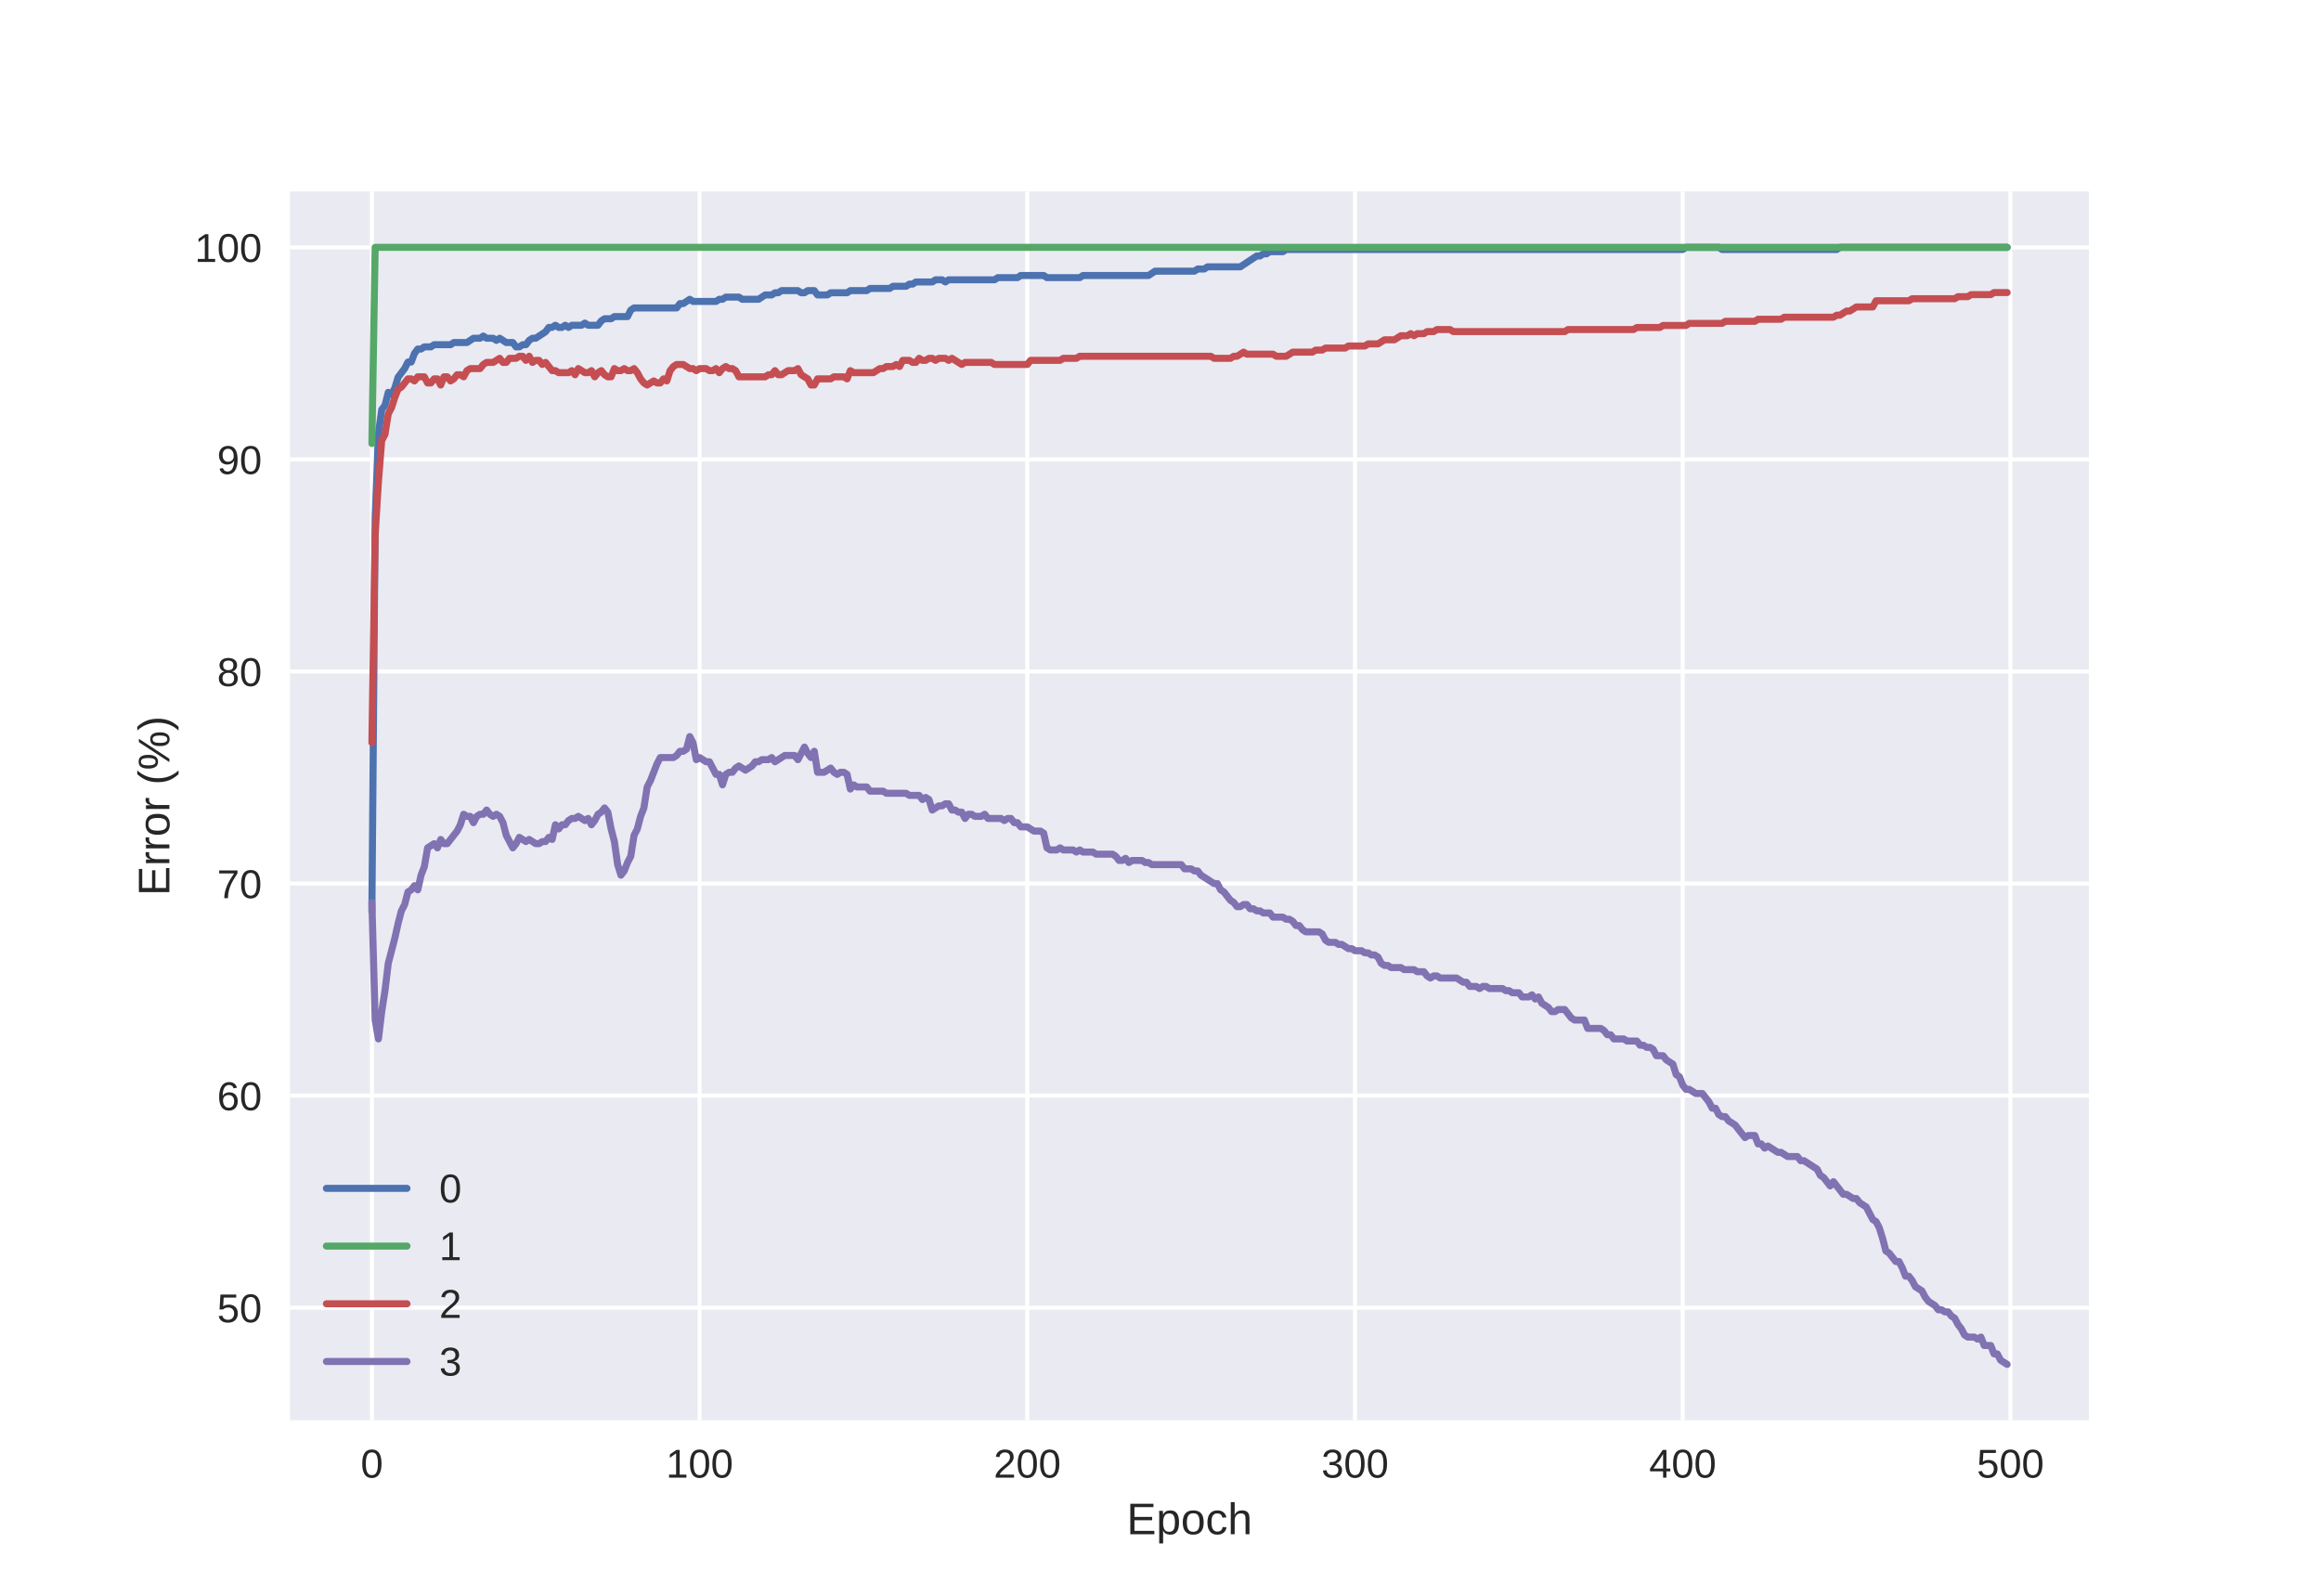 <?xml version="1.0" encoding="utf-8" standalone="no"?>
<!DOCTYPE svg PUBLIC "-//W3C//DTD SVG 1.1//EN"
  "http://www.w3.org/Graphics/SVG/1.1/DTD/svg11.dtd">
<!-- Created with matplotlib (http://matplotlib.org/) -->
<svg height="396pt" version="1.1" viewBox="0 0 576 396" width="576pt" xmlns="http://www.w3.org/2000/svg" xmlns:xlink="http://www.w3.org/1999/xlink">
 <defs>
  <style type="text/css">
*{stroke-linecap:butt;stroke-linejoin:round;}
  </style>
 </defs>
 <g id="figure_1">
  <g id="patch_1">
   <path d="M 0 396 
L 576 396 
L 576 0 
L 0 0 
z
" style="fill:#ffffff;"/>
  </g>
  <g id="axes_1">
   <g id="patch_2">
    <path d="M 72 352.44 
L 518.4 352.44 
L 518.4 47.52 
L 72 47.52 
z
" style="fill:#eaeaf2;"/>
   </g>
   <g id="matplotlib.axis_1">
    <g id="xtick_1">
     <g id="line2d_1">
      <path clip-path="url(#p43cc4bfbde)" d="M 92.291 352.44 
L 92.291 47.52 
" style="fill:none;stroke:#ffffff;stroke-linecap:round;"/>
     </g>
     <g id="line2d_2"/>
     <g id="text_1">
      <!-- 0 -->
      <defs>
       <path d="M 51.703 34.422 
Q 51.703 24.516 49.828 17.75 
Q 47.953 10.984 44.703 6.812 
Q 41.453 2.641 37.062 0.828 
Q 32.672 -0.984 27.688 -0.984 
Q 22.656 -0.984 18.312 0.828 
Q 13.969 2.641 10.766 6.781 
Q 7.562 10.938 5.734 17.703 
Q 3.906 24.469 3.906 34.422 
Q 3.906 44.828 5.734 51.641 
Q 7.562 58.453 10.781 62.5 
Q 14.016 66.547 18.406 68.188 
Q 22.797 69.828 27.984 69.828 
Q 32.906 69.828 37.219 68.188 
Q 41.547 66.547 44.766 62.5 
Q 48 58.453 49.844 51.641 
Q 51.703 44.828 51.703 34.422 
z
M 42.781 34.422 
Q 42.781 42.625 41.797 48.062 
Q 40.828 53.516 38.922 56.766 
Q 37.016 60.016 34.25 61.359 
Q 31.5 62.703 27.984 62.703 
Q 24.266 62.703 21.438 61.328 
Q 18.609 59.969 16.672 56.719 
Q 14.75 53.469 13.766 48.016 
Q 12.797 42.578 12.797 34.422 
Q 12.797 26.516 13.797 21.094 
Q 14.797 15.672 16.719 12.375 
Q 18.656 9.078 21.438 7.641 
Q 24.219 6.203 27.781 6.203 
Q 31.25 6.203 34.031 7.641 
Q 36.812 9.078 38.734 12.375 
Q 40.672 15.672 41.719 21.094 
Q 42.781 26.516 42.781 34.422 
z
" id="LiberationSans-30"/>
      </defs>
      <g style="fill:#262626;" transform="translate(89.51 366.687)scale(0.1 -0.1)">
       <use xlink:href="#LiberationSans-30"/>
      </g>
     </g>
    </g>
    <g id="xtick_2">
     <g id="line2d_3">
      <path clip-path="url(#p43cc4bfbde)" d="M 173.617 352.44 
L 173.617 47.52 
" style="fill:none;stroke:#ffffff;stroke-linecap:round;"/>
     </g>
     <g id="line2d_4"/>
     <g id="text_2">
      <!-- 100 -->
      <defs>
       <path d="M 7.625 0 
L 7.625 7.469 
L 25.141 7.469 
L 25.141 60.406 
L 9.625 49.312 
L 9.625 57.625 
L 25.875 68.797 
L 33.984 68.797 
L 33.984 7.469 
L 50.734 7.469 
L 50.734 0 
z
" id="LiberationSans-31"/>
      </defs>
      <g style="fill:#262626;" transform="translate(165.276 366.687)scale(0.1 -0.1)">
       <use xlink:href="#LiberationSans-31"/>
       <use x="55.615" xlink:href="#LiberationSans-30"/>
       <use x="111.23" xlink:href="#LiberationSans-30"/>
      </g>
     </g>
    </g>
    <g id="xtick_3">
     <g id="line2d_5">
      <path clip-path="url(#p43cc4bfbde)" d="M 254.943 352.44 
L 254.943 47.52 
" style="fill:none;stroke:#ffffff;stroke-linecap:round;"/>
     </g>
     <g id="line2d_6"/>
     <g id="text_3">
      <!-- 200 -->
      <defs>
       <path d="M 5.031 0 
L 5.031 6.203 
Q 7.516 11.922 11.109 16.281 
Q 14.703 20.656 18.656 24.188 
Q 22.609 27.734 26.484 30.766 
Q 30.375 33.797 33.5 36.812 
Q 36.625 39.844 38.547 43.156 
Q 40.484 46.484 40.484 50.688 
Q 40.484 53.609 39.594 55.828 
Q 38.719 58.062 37.062 59.562 
Q 35.406 61.078 33.078 61.828 
Q 30.766 62.594 27.938 62.594 
Q 25.297 62.594 22.969 61.859 
Q 20.656 61.141 18.844 59.672 
Q 17.047 58.203 15.891 56.031 
Q 14.75 53.859 14.406 50.984 
L 5.422 51.812 
Q 5.859 55.516 7.469 58.781 
Q 9.078 62.062 11.906 64.531 
Q 14.75 67 18.719 68.406 
Q 22.703 69.828 27.938 69.828 
Q 33.062 69.828 37.062 68.609 
Q 41.062 67.391 43.812 64.984 
Q 46.578 62.594 48.047 59.078 
Q 49.516 55.562 49.516 50.984 
Q 49.516 47.516 48.266 44.391 
Q 47.016 41.266 44.938 38.422 
Q 42.875 35.594 40.141 32.953 
Q 37.406 30.328 34.422 27.812 
Q 31.453 25.297 28.422 22.828 
Q 25.391 20.359 22.719 17.859 
Q 20.062 15.375 17.969 12.812 
Q 15.875 10.25 14.703 7.469 
L 50.594 7.469 
L 50.594 0 
z
" id="LiberationSans-32"/>
      </defs>
      <g style="fill:#262626;" transform="translate(246.602 366.687)scale(0.1 -0.1)">
       <use xlink:href="#LiberationSans-32"/>
       <use x="55.615" xlink:href="#LiberationSans-30"/>
       <use x="111.23" xlink:href="#LiberationSans-30"/>
      </g>
     </g>
    </g>
    <g id="xtick_4">
     <g id="line2d_7">
      <path clip-path="url(#p43cc4bfbde)" d="M 336.27 352.44 
L 336.27 47.52 
" style="fill:none;stroke:#ffffff;stroke-linecap:round;"/>
     </g>
     <g id="line2d_8"/>
     <g id="text_4">
      <!-- 300 -->
      <defs>
       <path d="M 51.219 19 
Q 51.219 14.266 49.672 10.547 
Q 48.141 6.844 45.188 4.266 
Q 42.234 1.703 37.859 0.359 
Q 33.5 -0.984 27.875 -0.984 
Q 21.484 -0.984 17.109 0.609 
Q 12.75 2.203 9.906 4.812 
Q 7.078 7.422 5.656 10.766 
Q 4.25 14.109 3.812 17.672 
L 12.891 18.5 
Q 13.281 15.766 14.328 13.516 
Q 15.375 11.281 17.188 9.672 
Q 19 8.062 21.625 7.172 
Q 24.266 6.297 27.875 6.297 
Q 34.516 6.297 38.297 9.562 
Q 42.094 12.844 42.094 19.281 
Q 42.094 23.094 40.406 25.406 
Q 38.719 27.734 36.203 29.031 
Q 33.688 30.328 30.734 30.766 
Q 27.781 31.203 25.297 31.203 
L 20.312 31.203 
L 20.312 38.812 
L 25.094 38.812 
Q 27.594 38.812 30.266 39.328 
Q 32.953 39.844 35.172 41.188 
Q 37.406 42.531 38.844 44.828 
Q 40.281 47.125 40.281 50.688 
Q 40.281 56.203 37.031 59.391 
Q 33.797 62.594 27.391 62.594 
Q 21.578 62.594 17.984 59.609 
Q 14.406 56.641 13.812 51.219 
L 4.984 51.906 
Q 5.516 56.453 7.469 59.812 
Q 9.422 63.188 12.422 65.406 
Q 15.438 67.625 19.281 68.719 
Q 23.141 69.828 27.484 69.828 
Q 33.25 69.828 37.391 68.375 
Q 41.547 66.938 44.188 64.469 
Q 46.828 62.016 48.062 58.688 
Q 49.312 55.375 49.312 51.609 
Q 49.312 48.578 48.484 45.938 
Q 47.656 43.312 45.891 41.203 
Q 44.141 39.109 41.422 37.594 
Q 38.719 36.078 34.906 35.297 
L 34.906 35.109 
Q 39.062 34.672 42.141 33.219 
Q 45.219 31.781 47.219 29.625 
Q 49.219 27.484 50.219 24.75 
Q 51.219 22.016 51.219 19 
z
" id="LiberationSans-33"/>
      </defs>
      <g style="fill:#262626;" transform="translate(327.928 366.687)scale(0.1 -0.1)">
       <use xlink:href="#LiberationSans-33"/>
       <use x="55.615" xlink:href="#LiberationSans-30"/>
       <use x="111.23" xlink:href="#LiberationSans-30"/>
      </g>
     </g>
    </g>
    <g id="xtick_5">
     <g id="line2d_9">
      <path clip-path="url(#p43cc4bfbde)" d="M 417.596 352.44 
L 417.596 47.52 
" style="fill:none;stroke:#ffffff;stroke-linecap:round;"/>
     </g>
     <g id="line2d_10"/>
     <g id="text_5">
      <!-- 400 -->
      <defs>
       <path d="M 43.016 15.578 
L 43.016 0 
L 34.719 0 
L 34.719 15.578 
L 2.297 15.578 
L 2.297 22.406 
L 33.797 68.797 
L 43.016 68.797 
L 43.016 22.516 
L 52.688 22.516 
L 52.688 15.578 
z
M 34.719 58.891 
Q 34.625 58.641 34.234 57.938 
Q 33.844 57.234 33.344 56.344 
Q 32.859 55.469 32.344 54.562 
Q 31.844 53.656 31.453 53.078 
L 13.812 27.094 
Q 13.578 26.703 13.109 26.062 
Q 12.641 25.438 12.156 24.781 
Q 11.672 24.125 11.172 23.484 
Q 10.688 22.859 10.406 22.516 
L 34.719 22.516 
z
" id="LiberationSans-34"/>
      </defs>
      <g style="fill:#262626;" transform="translate(409.255 366.687)scale(0.1 -0.1)">
       <use xlink:href="#LiberationSans-34"/>
       <use x="55.615" xlink:href="#LiberationSans-30"/>
       <use x="111.23" xlink:href="#LiberationSans-30"/>
      </g>
     </g>
    </g>
    <g id="xtick_6">
     <g id="line2d_11">
      <path clip-path="url(#p43cc4bfbde)" d="M 498.922 352.44 
L 498.922 47.52 
" style="fill:none;stroke:#ffffff;stroke-linecap:round;"/>
     </g>
     <g id="line2d_12"/>
     <g id="text_6">
      <!-- 500 -->
      <defs>
       <path d="M 51.422 22.406 
Q 51.422 17.234 49.859 12.938 
Q 48.297 8.641 45.219 5.531 
Q 42.141 2.438 37.578 0.719 
Q 33.016 -0.984 27 -0.984 
Q 21.578 -0.984 17.547 0.281 
Q 13.531 1.562 10.734 3.781 
Q 7.953 6 6.312 8.984 
Q 4.688 11.969 4 15.375 
L 12.891 16.406 
Q 13.422 14.453 14.391 12.625 
Q 15.375 10.797 17.062 9.344 
Q 18.75 7.906 21.219 7.047 
Q 23.688 6.203 27.203 6.203 
Q 30.609 6.203 33.391 7.25 
Q 36.188 8.297 38.156 10.344 
Q 40.141 12.406 41.203 15.375 
Q 42.281 18.359 42.281 22.219 
Q 42.281 25.391 41.25 28.047 
Q 40.234 30.719 38.328 32.641 
Q 36.422 34.578 33.656 35.641 
Q 30.906 36.719 27.391 36.719 
Q 25.203 36.719 23.344 36.328 
Q 21.484 35.938 19.891 35.25 
Q 18.312 34.578 17.016 33.672 
Q 15.719 32.766 14.594 31.781 
L 6 31.781 
L 8.297 68.797 
L 47.406 68.797 
L 47.406 61.328 
L 16.312 61.328 
L 14.984 39.5 
Q 17.328 41.312 20.844 42.594 
Q 24.359 43.891 29.203 43.891 
Q 34.328 43.891 38.422 42.328 
Q 42.531 40.766 45.406 37.906 
Q 48.297 35.062 49.859 31.109 
Q 51.422 27.156 51.422 22.406 
z
" id="LiberationSans-35"/>
      </defs>
      <g style="fill:#262626;" transform="translate(490.581 366.687)scale(0.1 -0.1)">
       <use xlink:href="#LiberationSans-35"/>
       <use x="55.615" xlink:href="#LiberationSans-30"/>
       <use x="111.23" xlink:href="#LiberationSans-30"/>
      </g>
     </g>
    </g>
    <g id="text_7">
     <!-- Epoch -->
     <defs>
      <path d="M 8.203 0 
L 8.203 68.797 
L 60.406 68.797 
L 60.406 61.188 
L 17.531 61.188 
L 17.531 39.109 
L 57.469 39.109 
L 57.469 31.594 
L 17.531 31.594 
L 17.531 7.625 
L 62.406 7.625 
L 62.406 0 
z
" id="LiberationSans-45"/>
      <path d="M 51.422 26.656 
Q 51.422 20.656 50.438 15.578 
Q 49.469 10.5 47.188 6.828 
Q 44.922 3.172 41.188 1.094 
Q 37.453 -0.984 31.984 -0.984 
Q 26.312 -0.984 22.062 1.172 
Q 17.828 3.328 15.578 8.203 
L 15.328 8.203 
Q 15.375 8.109 15.406 7.328 
Q 15.438 6.547 15.453 5.375 
Q 15.484 4.203 15.5 2.75 
Q 15.531 1.312 15.531 -0.094 
L 15.531 -20.75 
L 6.734 -20.75 
L 6.734 42.047 
Q 6.734 43.953 6.703 45.703 
Q 6.688 47.469 6.641 48.906 
Q 6.594 50.344 6.547 51.359 
Q 6.5 52.391 6.453 52.828 
L 14.938 52.828 
Q 14.984 52.688 15.062 51.797 
Q 15.141 50.922 15.203 49.672 
Q 15.281 48.438 15.359 47.016 
Q 15.438 45.609 15.438 44.344 
L 15.625 44.344 
Q 16.844 46.875 18.406 48.656 
Q 19.969 50.438 21.969 51.578 
Q 23.969 52.734 26.438 53.25 
Q 28.906 53.766 31.984 53.766 
Q 37.453 53.766 41.188 51.812 
Q 44.922 49.859 47.188 46.312 
Q 49.469 42.781 50.438 37.766 
Q 51.422 32.766 51.422 26.656 
z
M 42.188 26.469 
Q 42.188 31.344 41.594 35.156 
Q 41.016 38.969 39.578 41.594 
Q 38.141 44.234 35.734 45.594 
Q 33.344 46.969 29.734 46.969 
Q 26.812 46.969 24.219 46.141 
Q 21.625 45.312 19.703 42.969 
Q 17.781 40.625 16.656 36.5 
Q 15.531 32.375 15.531 25.781 
Q 15.531 20.172 16.453 16.281 
Q 17.391 12.406 19.172 10.016 
Q 20.953 7.625 23.578 6.562 
Q 26.219 5.516 29.641 5.516 
Q 33.297 5.516 35.719 6.922 
Q 38.141 8.344 39.578 11.031 
Q 41.016 13.719 41.594 17.594 
Q 42.188 21.484 42.188 26.469 
z
" id="LiberationSans-70"/>
      <path d="M 51.422 26.469 
Q 51.422 12.594 45.312 5.797 
Q 39.203 -0.984 27.594 -0.984 
Q 22.078 -0.984 17.719 0.672 
Q 13.375 2.344 10.375 5.766 
Q 7.375 9.188 5.781 14.328 
Q 4.203 19.484 4.203 26.469 
Q 4.203 53.812 27.875 53.812 
Q 34.031 53.812 38.5 52.094 
Q 42.969 50.391 45.828 46.969 
Q 48.688 43.562 50.047 38.422 
Q 51.422 33.297 51.422 26.469 
z
M 42.188 26.469 
Q 42.188 32.625 41.234 36.625 
Q 40.281 40.625 38.453 43.016 
Q 36.625 45.406 33.984 46.359 
Q 31.344 47.312 28.031 47.312 
Q 24.656 47.312 21.938 46.312 
Q 19.234 45.312 17.328 42.891 
Q 15.438 40.484 14.422 36.469 
Q 13.422 32.469 13.422 26.469 
Q 13.422 20.312 14.5 16.281 
Q 15.578 12.25 17.453 9.859 
Q 19.344 7.469 21.906 6.484 
Q 24.469 5.516 27.484 5.516 
Q 30.859 5.516 33.594 6.469 
Q 36.328 7.422 38.234 9.812 
Q 40.141 12.203 41.156 16.25 
Q 42.188 20.312 42.188 26.469 
z
" id="LiberationSans-6f"/>
      <path d="M 13.422 26.656 
Q 13.422 22.125 14.078 18.312 
Q 14.75 14.5 16.312 11.734 
Q 17.875 8.984 20.438 7.469 
Q 23 5.953 26.766 5.953 
Q 31.453 5.953 34.594 8.484 
Q 37.75 11.031 38.484 16.312 
L 47.359 15.719 
Q 46.922 12.453 45.453 9.422 
Q 44 6.391 41.484 4.094 
Q 38.969 1.812 35.344 0.406 
Q 31.734 -0.984 27 -0.984 
Q 20.797 -0.984 16.453 1.109 
Q 12.109 3.219 9.391 6.906 
Q 6.688 10.594 5.469 15.594 
Q 4.25 20.609 4.25 26.469 
Q 4.25 31.781 5.125 35.859 
Q 6 39.938 7.594 42.984 
Q 9.188 46.047 11.328 48.125 
Q 13.484 50.203 15.984 51.438 
Q 18.5 52.688 21.281 53.25 
Q 24.078 53.812 26.906 53.812 
Q 31.344 53.812 34.812 52.594 
Q 38.281 51.375 40.797 49.25 
Q 43.312 47.125 44.875 44.234 
Q 46.438 41.359 47.078 38.031 
L 38.031 37.359 
Q 37.359 41.75 34.562 44.328 
Q 31.781 46.922 26.656 46.922 
Q 22.906 46.922 20.391 45.672 
Q 17.875 44.438 16.312 41.922 
Q 14.75 39.406 14.078 35.594 
Q 13.422 31.781 13.422 26.656 
z
" id="LiberationSans-63"/>
      <path d="M 15.484 43.797 
Q 16.938 46.484 18.641 48.359 
Q 20.359 50.25 22.406 51.469 
Q 24.469 52.688 26.906 53.25 
Q 29.344 53.812 32.375 53.812 
Q 37.453 53.812 40.703 52.438 
Q 43.953 51.078 45.828 48.609 
Q 47.703 46.141 48.406 42.719 
Q 49.125 39.312 49.125 35.203 
L 49.125 0 
L 40.281 0 
L 40.281 33.5 
Q 40.281 36.859 39.859 39.391 
Q 39.453 41.938 38.281 43.625 
Q 37.109 45.312 34.953 46.156 
Q 32.812 47.016 29.391 47.016 
Q 26.266 47.016 23.75 45.891 
Q 21.234 44.781 19.453 42.719 
Q 17.672 40.672 16.688 37.734 
Q 15.719 34.812 15.719 31.156 
L 15.719 0 
L 6.938 0 
L 6.938 72.469 
L 15.719 72.469 
L 15.719 53.609 
Q 15.719 52 15.672 50.391 
Q 15.625 48.781 15.547 47.406 
Q 15.484 46.047 15.422 45.094 
Q 15.375 44.141 15.328 43.797 
z
" id="LiberationSans-68"/>
     </defs>
     <g style="fill:#262626;" transform="translate(279.606 380.733)scale(0.11 -0.11)">
      <use xlink:href="#LiberationSans-45"/>
      <use x="66.699" xlink:href="#LiberationSans-70"/>
      <use x="122.314" xlink:href="#LiberationSans-6f"/>
      <use x="177.93" xlink:href="#LiberationSans-63"/>
      <use x="227.93" xlink:href="#LiberationSans-68"/>
     </g>
    </g>
   </g>
   <g id="matplotlib.axis_2">
    <g id="ytick_1">
     <g id="line2d_13">
      <path clip-path="url(#p43cc4bfbde)" d="M 72 324.512 
L 518.4 324.512 
" style="fill:none;stroke:#ffffff;stroke-linecap:round;"/>
     </g>
     <g id="line2d_14"/>
     <g id="text_8">
      <!-- 50 -->
      <g style="fill:#262626;" transform="translate(53.878 328.135)scale(0.1 -0.1)">
       <use xlink:href="#LiberationSans-35"/>
       <use x="55.615" xlink:href="#LiberationSans-30"/>
      </g>
     </g>
    </g>
    <g id="ytick_2">
     <g id="line2d_15">
      <path clip-path="url(#p43cc4bfbde)" d="M 72 271.885 
L 518.4 271.885 
" style="fill:none;stroke:#ffffff;stroke-linecap:round;"/>
     </g>
     <g id="line2d_16"/>
     <g id="text_9">
      <!-- 60 -->
      <defs>
       <path d="M 51.219 22.516 
Q 51.219 17.328 49.781 13 
Q 48.344 8.688 45.531 5.578 
Q 42.719 2.484 38.562 0.75 
Q 34.422 -0.984 29 -0.984 
Q 23 -0.984 18.5 1.312 
Q 14.016 3.609 11.031 7.922 
Q 8.062 12.25 6.562 18.531 
Q 5.078 24.812 5.078 32.812 
Q 5.078 42 6.766 48.922 
Q 8.453 55.859 11.625 60.5 
Q 14.797 65.141 19.359 67.484 
Q 23.922 69.828 29.688 69.828 
Q 33.203 69.828 36.281 69.094 
Q 39.359 68.359 41.875 66.719 
Q 44.391 65.094 46.281 62.406 
Q 48.188 59.719 49.312 55.812 
L 40.922 54.297 
Q 39.547 58.734 36.547 60.719 
Q 33.547 62.703 29.594 62.703 
Q 25.984 62.703 23.047 60.984 
Q 20.125 59.281 18.062 55.875 
Q 16.016 52.484 14.906 47.359 
Q 13.812 42.234 13.812 35.406 
Q 16.219 39.844 20.562 42.156 
Q 24.906 44.484 30.516 44.484 
Q 35.203 44.484 39.016 42.969 
Q 42.828 41.453 45.531 38.594 
Q 48.25 35.75 49.734 31.672 
Q 51.219 27.594 51.219 22.516 
z
M 42.281 22.125 
Q 42.281 25.688 41.406 28.562 
Q 40.531 31.453 38.766 33.469 
Q 37.016 35.5 34.422 36.594 
Q 31.844 37.703 28.422 37.703 
Q 26.031 37.703 23.578 36.984 
Q 21.141 36.281 19.156 34.688 
Q 17.188 33.109 15.938 30.516 
Q 14.703 27.938 14.703 24.219 
Q 14.703 20.406 15.672 17.109 
Q 16.656 13.812 18.484 11.375 
Q 20.312 8.938 22.891 7.516 
Q 25.484 6.109 28.719 6.109 
Q 31.891 6.109 34.406 7.203 
Q 36.922 8.297 38.672 10.375 
Q 40.438 12.453 41.359 15.422 
Q 42.281 18.406 42.281 22.125 
z
" id="LiberationSans-36"/>
      </defs>
      <g style="fill:#262626;" transform="translate(53.878 275.509)scale(0.1 -0.1)">
       <use xlink:href="#LiberationSans-36"/>
       <use x="55.615" xlink:href="#LiberationSans-30"/>
      </g>
     </g>
    </g>
    <g id="ytick_3">
     <g id="line2d_17">
      <path clip-path="url(#p43cc4bfbde)" d="M 72 219.259 
L 518.4 219.259 
" style="fill:none;stroke:#ffffff;stroke-linecap:round;"/>
     </g>
     <g id="line2d_18"/>
     <g id="text_10">
      <!-- 70 -->
      <defs>
       <path d="M 50.594 61.672 
Q 45.406 53.766 41.062 46.453 
Q 36.719 39.156 33.594 31.75 
Q 30.469 24.359 28.734 16.578 
Q 27 8.797 27 0 
L 17.828 0 
Q 17.828 8.25 19.781 16.188 
Q 21.734 24.125 25.047 31.766 
Q 28.375 39.406 32.766 46.781 
Q 37.156 54.156 42.094 61.328 
L 5.125 61.328 
L 5.125 68.797 
L 50.594 68.797 
z
" id="LiberationSans-37"/>
      </defs>
      <g style="fill:#262626;" transform="translate(53.878 222.882)scale(0.1 -0.1)">
       <use xlink:href="#LiberationSans-37"/>
       <use x="55.615" xlink:href="#LiberationSans-30"/>
      </g>
     </g>
    </g>
    <g id="ytick_4">
     <g id="line2d_19">
      <path clip-path="url(#p43cc4bfbde)" d="M 72 166.633 
L 518.4 166.633 
" style="fill:none;stroke:#ffffff;stroke-linecap:round;"/>
     </g>
     <g id="line2d_20"/>
     <g id="text_11">
      <!-- 80 -->
      <defs>
       <path d="M 51.266 19.188 
Q 51.266 14.797 49.875 11.109 
Q 48.484 7.422 45.625 4.734 
Q 42.781 2.047 38.328 0.531 
Q 33.891 -0.984 27.828 -0.984 
Q 21.781 -0.984 17.359 0.531 
Q 12.938 2.047 10.031 4.703 
Q 7.125 7.375 5.734 11.062 
Q 4.344 14.75 4.344 19.094 
Q 4.344 22.859 5.484 25.781 
Q 6.641 28.719 8.562 30.828 
Q 10.5 32.953 12.969 34.25 
Q 15.438 35.547 18.062 35.984 
L 18.062 36.188 
Q 15.188 36.859 12.906 38.375 
Q 10.641 39.891 9.094 42.016 
Q 7.562 44.141 6.75 46.719 
Q 5.953 49.312 5.953 52.203 
Q 5.953 55.812 7.344 59 
Q 8.734 62.203 11.469 64.625 
Q 14.203 67.047 18.25 68.438 
Q 22.312 69.828 27.641 69.828 
Q 33.25 69.828 37.375 68.406 
Q 41.5 67 44.203 64.578 
Q 46.922 62.156 48.234 58.938 
Q 49.562 55.719 49.562 52.094 
Q 49.562 49.266 48.75 46.672 
Q 47.953 44.094 46.406 41.969 
Q 44.875 39.844 42.594 38.344 
Q 40.328 36.859 37.359 36.281 
L 37.359 36.078 
Q 40.328 35.594 42.859 34.297 
Q 45.406 33.016 47.266 30.891 
Q 49.125 28.766 50.188 25.828 
Q 51.266 22.906 51.266 19.188 
z
M 40.438 51.609 
Q 40.438 54.203 39.766 56.344 
Q 39.109 58.5 37.594 60.031 
Q 36.078 61.578 33.641 62.422 
Q 31.203 63.281 27.641 63.281 
Q 24.172 63.281 21.781 62.422 
Q 19.391 61.578 17.844 60.031 
Q 16.312 58.5 15.625 56.344 
Q 14.938 54.203 14.938 51.609 
Q 14.938 49.562 15.469 47.406 
Q 16.016 45.266 17.422 43.5 
Q 18.844 41.75 21.328 40.625 
Q 23.828 39.5 27.734 39.5 
Q 31.891 39.5 34.406 40.625 
Q 36.922 41.75 38.25 43.5 
Q 39.594 45.266 40.016 47.406 
Q 40.438 49.562 40.438 51.609 
z
M 42.141 20.016 
Q 42.141 22.516 41.453 24.828 
Q 40.766 27.156 39.109 28.938 
Q 37.453 30.719 34.641 31.812 
Q 31.844 32.906 27.641 32.906 
Q 23.781 32.906 21.062 31.812 
Q 18.359 30.719 16.672 28.906 
Q 14.984 27.094 14.203 24.719 
Q 13.422 22.359 13.422 19.828 
Q 13.422 16.656 14.203 14.031 
Q 14.984 11.422 16.688 9.547 
Q 18.406 7.672 21.188 6.641 
Q 23.969 5.609 27.938 5.609 
Q 31.938 5.609 34.672 6.641 
Q 37.406 7.672 39.062 9.547 
Q 40.719 11.422 41.422 14.078 
Q 42.141 16.75 42.141 20.016 
z
" id="LiberationSans-38"/>
      </defs>
      <g style="fill:#262626;" transform="translate(53.878 170.256)scale(0.1 -0.1)">
       <use xlink:href="#LiberationSans-38"/>
       <use x="55.615" xlink:href="#LiberationSans-30"/>
      </g>
     </g>
    </g>
    <g id="ytick_5">
     <g id="line2d_21">
      <path clip-path="url(#p43cc4bfbde)" d="M 72 114.006 
L 518.4 114.006 
" style="fill:none;stroke:#ffffff;stroke-linecap:round;"/>
     </g>
     <g id="line2d_22"/>
     <g id="text_12">
      <!-- 90 -->
      <defs>
       <path d="M 50.875 35.797 
Q 50.875 26.609 49.141 19.703 
Q 47.406 12.797 44.188 8.203 
Q 40.969 3.609 36.344 1.312 
Q 31.734 -0.984 25.984 -0.984 
Q 22.016 -0.984 18.844 -0.172 
Q 15.672 0.641 13.172 2.344 
Q 10.688 4.047 8.922 6.781 
Q 7.172 9.516 6.109 13.375 
L 14.5 14.703 
Q 15.875 10.25 18.781 8.172 
Q 21.688 6.109 26.125 6.109 
Q 29.688 6.109 32.641 7.781 
Q 35.594 9.469 37.672 12.844 
Q 39.75 16.219 40.922 21.297 
Q 42.094 26.375 42.188 33.203 
Q 41.156 30.906 39.375 29.094 
Q 37.594 27.297 35.328 26.047 
Q 33.062 24.812 30.422 24.141 
Q 27.781 23.484 25.094 23.484 
Q 20.406 23.484 16.625 25.172 
Q 12.844 26.859 10.203 29.875 
Q 7.562 32.906 6.125 37.172 
Q 4.688 41.453 4.688 46.688 
Q 4.688 52 6.219 56.297 
Q 7.766 60.594 10.688 63.594 
Q 13.625 66.609 17.891 68.219 
Q 22.172 69.828 27.594 69.828 
Q 39.062 69.828 44.969 61.328 
Q 50.875 52.828 50.875 35.797 
z
M 41.312 44.281 
Q 41.312 48.094 40.406 51.453 
Q 39.5 54.828 37.719 57.312 
Q 35.938 59.812 33.328 61.25 
Q 30.719 62.703 27.297 62.703 
Q 24.125 62.703 21.578 61.578 
Q 19.047 60.453 17.281 58.375 
Q 15.531 56.297 14.578 53.312 
Q 13.625 50.344 13.625 46.688 
Q 13.625 43.219 14.469 40.234 
Q 15.328 37.25 17.031 35.078 
Q 18.75 32.906 21.281 31.656 
Q 23.828 30.422 27.203 30.422 
Q 29.641 30.422 32.156 31.25 
Q 34.672 32.078 36.688 33.781 
Q 38.719 35.5 40.016 38.109 
Q 41.312 40.719 41.312 44.281 
z
" id="LiberationSans-39"/>
      </defs>
      <g style="fill:#262626;" transform="translate(53.878 117.63)scale(0.1 -0.1)">
       <use xlink:href="#LiberationSans-39"/>
       <use x="55.615" xlink:href="#LiberationSans-30"/>
      </g>
     </g>
    </g>
    <g id="ytick_6">
     <g id="line2d_23">
      <path clip-path="url(#p43cc4bfbde)" d="M 72 61.38 
L 518.4 61.38 
" style="fill:none;stroke:#ffffff;stroke-linecap:round;"/>
     </g>
     <g id="line2d_24"/>
     <g id="text_13">
      <!-- 100 -->
      <g style="fill:#262626;" transform="translate(48.317 65.003)scale(0.1 -0.1)">
       <use xlink:href="#LiberationSans-31"/>
       <use x="55.615" xlink:href="#LiberationSans-30"/>
       <use x="111.23" xlink:href="#LiberationSans-30"/>
      </g>
     </g>
    </g>
    <g id="text_14">
     <!-- Error (%) -->
     <defs>
      <path d="M 6.938 0 
L 6.938 40.531 
Q 6.938 42.188 6.906 43.922 
Q 6.891 45.656 6.828 47.266 
Q 6.781 48.875 6.734 50.281 
Q 6.688 51.703 6.641 52.828 
L 14.938 52.828 
Q 14.984 51.703 15.062 50.266 
Q 15.141 48.828 15.203 47.312 
Q 15.281 45.797 15.297 44.406 
Q 15.328 43.016 15.328 42.047 
L 15.531 42.047 
Q 16.453 45.062 17.5 47.281 
Q 18.562 49.516 19.969 50.953 
Q 21.391 52.391 23.344 53.094 
Q 25.297 53.812 28.078 53.812 
Q 29.156 53.812 30.125 53.641 
Q 31.109 53.469 31.641 53.328 
L 31.641 45.266 
Q 30.766 45.516 29.594 45.625 
Q 28.422 45.75 26.953 45.75 
Q 23.922 45.75 21.797 44.375 
Q 19.672 43.016 18.328 40.594 
Q 17 38.188 16.359 34.844 
Q 15.719 31.5 15.719 27.547 
L 15.719 0 
z
" id="LiberationSans-72"/>
      <path id="LiberationSans-20"/>
      <path d="M 6.203 25.984 
Q 6.203 32.766 7.219 38.969 
Q 8.25 45.172 10.438 50.875 
Q 12.641 56.594 16.062 61.953 
Q 19.484 67.328 24.219 72.469 
L 32.719 72.469 
Q 28.125 67.328 24.781 61.938 
Q 21.438 56.547 19.281 50.797 
Q 17.141 45.062 16.094 38.859 
Q 15.047 32.672 15.047 25.875 
Q 15.047 19.094 16.094 12.891 
Q 17.141 6.688 19.281 0.922 
Q 21.438 -4.828 24.781 -10.203 
Q 28.125 -15.578 32.719 -20.703 
L 24.219 -20.703 
Q 19.484 -15.578 16.062 -10.203 
Q 12.641 -4.828 10.438 0.875 
Q 8.25 6.594 7.219 12.766 
Q 6.203 18.953 6.203 25.781 
z
" id="LiberationSans-28"/>
      <path d="M 85.359 21.188 
Q 85.359 15.094 84.109 10.906 
Q 82.859 6.734 80.734 4.172 
Q 78.609 1.609 75.781 0.5 
Q 72.953 -0.594 69.734 -0.594 
Q 66.5 -0.594 63.688 0.5 
Q 60.891 1.609 58.812 4.141 
Q 56.734 6.688 55.531 10.859 
Q 54.344 15.047 54.344 21.188 
Q 54.344 27.688 55.516 31.938 
Q 56.688 36.188 58.781 38.703 
Q 60.891 41.219 63.75 42.219 
Q 66.609 43.219 69.922 43.219 
Q 73.141 43.219 75.953 42.219 
Q 78.766 41.219 80.828 38.703 
Q 82.906 36.188 84.125 31.938 
Q 85.359 27.688 85.359 21.188 
z
M 25.734 0 
L 18.172 0 
L 63.188 68.797 
L 70.844 68.797 
z
M 19.234 69.391 
Q 22.359 69.391 25.141 68.391 
Q 27.938 67.391 30.031 64.891 
Q 32.125 62.406 33.312 58.203 
Q 34.516 54 34.516 47.609 
Q 34.516 41.453 33.297 37.25 
Q 32.078 33.062 30 30.438 
Q 27.938 27.828 25.094 26.703 
Q 22.266 25.594 19.047 25.594 
Q 15.766 25.594 12.938 26.703 
Q 10.109 27.828 8.031 30.422 
Q 5.953 33.016 4.75 37.203 
Q 3.562 41.406 3.562 47.609 
Q 3.562 54 4.75 58.203 
Q 5.953 62.406 8.047 64.891 
Q 10.156 67.391 13.031 68.391 
Q 15.922 69.391 19.234 69.391 
z
M 78.125 21.188 
Q 78.125 26.031 77.578 29.219 
Q 77.047 32.422 76 34.328 
Q 74.953 36.234 73.406 37.016 
Q 71.875 37.797 69.922 37.797 
Q 67.875 37.797 66.312 36.984 
Q 64.75 36.188 63.672 34.281 
Q 62.594 32.375 62.062 29.172 
Q 61.531 25.984 61.531 21.188 
Q 61.531 16.547 62.078 13.422 
Q 62.641 10.297 63.688 8.375 
Q 64.75 6.453 66.281 5.609 
Q 67.828 4.781 69.828 4.781 
Q 71.734 4.781 73.266 5.609 
Q 74.812 6.453 75.875 8.375 
Q 76.953 10.297 77.531 13.422 
Q 78.125 16.547 78.125 21.188 
z
M 27.344 47.609 
Q 27.344 52.391 26.797 55.562 
Q 26.266 58.734 25.234 60.641 
Q 24.219 62.547 22.703 63.328 
Q 21.188 64.109 19.234 64.109 
Q 17.141 64.109 15.547 63.297 
Q 13.969 62.5 12.891 60.594 
Q 11.812 58.688 11.281 55.516 
Q 10.75 52.344 10.75 47.609 
Q 10.75 42.969 11.297 39.797 
Q 11.859 36.625 12.906 34.688 
Q 13.969 32.766 15.531 31.938 
Q 17.094 31.109 19.141 31.109 
Q 21 31.109 22.516 31.938 
Q 24.031 32.766 25.094 34.688 
Q 26.172 36.625 26.75 39.797 
Q 27.344 42.969 27.344 47.609 
z
" id="LiberationSans-25"/>
      <path d="M 27.094 25.781 
Q 27.094 18.953 26.062 12.766 
Q 25.047 6.594 22.844 0.875 
Q 20.656 -4.828 17.234 -10.203 
Q 13.812 -15.578 9.078 -20.703 
L 0.594 -20.703 
Q 5.172 -15.578 8.516 -10.203 
Q 11.859 -4.828 14 0.922 
Q 16.156 6.688 17.203 12.891 
Q 18.266 19.094 18.266 25.875 
Q 18.266 32.672 17.203 38.859 
Q 16.156 45.062 14 50.797 
Q 11.859 56.547 8.516 61.938 
Q 5.172 67.328 0.594 72.469 
L 9.078 72.469 
Q 13.812 67.328 17.234 61.953 
Q 20.656 56.594 22.844 50.875 
Q 25.047 45.172 26.062 38.969 
Q 27.094 32.766 27.094 25.984 
z
" id="LiberationSans-29"/>
     </defs>
     <g style="fill:#262626;" transform="translate(42.035 222.282)rotate(-90)scale(0.11 -0.11)">
      <use xlink:href="#LiberationSans-45"/>
      <use x="66.699" xlink:href="#LiberationSans-72"/>
      <use x="100" xlink:href="#LiberationSans-72"/>
      <use x="133.301" xlink:href="#LiberationSans-6f"/>
      <use x="188.916" xlink:href="#LiberationSans-72"/>
      <use x="222.217" xlink:href="#LiberationSans-20"/>
      <use x="250" xlink:href="#LiberationSans-28"/>
      <use x="283.301" xlink:href="#LiberationSans-25"/>
      <use x="372.217" xlink:href="#LiberationSans-29"/>
     </g>
    </g>
   </g>
   <g id="line2d_25">
    <path clip-path="url(#p43cc4bfbde)" d="M 92.291 226.24 
L 93.104 128.505 
L 93.917 107.562 
L 94.731 101.655 
L 95.544 100.581 
L 96.357 97.359 
L 97.17 97.896 
L 97.984 96.285 
L 98.797 93.6 
L 100.424 91.452 
L 101.237 89.841 
L 102.05 89.841 
L 102.863 87.693 
L 103.677 86.619 
L 104.49 86.619 
L 105.303 86.082 
L 106.93 86.082 
L 107.743 85.545 
L 111.809 85.545 
L 112.622 85.008 
L 115.876 85.008 
L 117.502 83.934 
L 119.129 83.934 
L 119.942 83.397 
L 120.755 83.934 
L 122.382 83.934 
L 123.195 84.471 
L 124.008 83.934 
L 125.635 85.008 
L 127.261 85.008 
L 128.074 86.082 
L 128.888 86.082 
L 129.701 85.545 
L 130.514 85.545 
L 131.328 84.471 
L 132.141 83.934 
L 132.954 83.934 
L 135.394 82.323 
L 136.207 81.249 
L 137.02 81.249 
L 137.834 80.712 
L 138.647 81.249 
L 139.46 81.249 
L 140.273 80.712 
L 141.087 81.249 
L 141.9 80.712 
L 144.34 80.712 
L 145.153 80.175 
L 145.966 80.712 
L 148.406 80.712 
L 149.219 79.638 
L 150.033 79.101 
L 151.659 79.101 
L 152.472 78.564 
L 155.725 78.564 
L 156.539 76.953 
L 157.352 76.416 
L 167.924 76.416 
L 168.738 75.342 
L 169.551 75.342 
L 171.177 74.268 
L 171.991 74.805 
L 177.684 74.805 
L 178.497 74.268 
L 179.31 74.268 
L 180.123 73.731 
L 183.376 73.731 
L 184.19 74.268 
L 188.256 74.268 
L 189.882 73.194 
L 191.509 73.194 
L 192.322 72.657 
L 193.136 72.657 
L 193.949 72.12 
L 198.015 72.12 
L 198.828 72.657 
L 199.642 72.657 
L 200.455 72.12 
L 202.081 72.12 
L 202.895 73.194 
L 205.334 73.194 
L 206.148 72.657 
L 210.214 72.657 
L 211.027 72.12 
L 215.094 72.12 
L 215.907 71.583 
L 220.786 71.583 
L 221.6 71.046 
L 224.853 71.046 
L 225.666 70.509 
L 226.479 70.509 
L 227.293 69.972 
L 231.359 69.972 
L 232.172 69.435 
L 233.799 69.435 
L 234.612 69.972 
L 235.425 69.435 
L 246.811 69.435 
L 247.624 68.898 
L 252.504 68.898 
L 253.317 68.361 
L 259.01 68.361 
L 259.823 68.898 
L 267.956 68.898 
L 268.769 68.361 
L 285.034 68.361 
L 286.661 67.287 
L 296.42 67.287 
L 297.233 66.75 
L 298.86 66.75 
L 299.673 66.213 
L 307.806 66.213 
L 311.872 63.528 
L 312.685 63.528 
L 313.498 62.991 
L 314.312 62.991 
L 315.125 62.454 
L 318.378 62.454 
L 319.191 61.917 
L 417.596 61.917 
L 418.409 61.38 
L 426.542 61.38 
L 427.355 61.917 
L 455.819 61.917 
L 456.633 61.38 
L 498.109 61.38 
L 498.109 61.38 
" style="fill:none;stroke:#4c72b0;stroke-linecap:round;stroke-width:1.75;"/>
   </g>
   <g id="line2d_26">
    <path clip-path="url(#p43cc4bfbde)" d="M 92.291 110.065 
L 93.104 61.38 
L 498.109 61.38 
L 498.109 61.38 
" style="fill:none;stroke:#55a868;stroke-linecap:round;stroke-width:1.75;"/>
   </g>
   <g id="line2d_27">
    <path clip-path="url(#p43cc4bfbde)" d="M 92.291 184.277 
L 93.104 132.772 
L 93.917 119.514 
L 94.731 109.315 
L 95.544 107.785 
L 96.357 102.686 
L 97.17 101.156 
L 97.984 98.606 
L 98.797 96.566 
L 99.61 96.056 
L 101.237 94.016 
L 102.05 94.016 
L 102.863 94.526 
L 103.677 93.507 
L 105.303 93.507 
L 106.116 95.036 
L 106.93 95.036 
L 107.743 94.016 
L 108.556 94.016 
L 109.369 95.546 
L 110.183 93.507 
L 110.996 93.507 
L 111.809 94.526 
L 112.622 94.016 
L 113.436 92.997 
L 114.249 92.997 
L 115.062 93.507 
L 115.876 91.977 
L 116.689 91.467 
L 119.129 91.467 
L 119.942 90.447 
L 120.755 89.937 
L 122.382 89.937 
L 124.008 88.917 
L 124.821 89.937 
L 125.635 89.937 
L 126.448 88.917 
L 128.074 88.917 
L 128.888 88.407 
L 129.701 88.407 
L 130.514 89.427 
L 131.328 88.407 
L 132.141 89.937 
L 132.954 89.427 
L 133.767 89.427 
L 134.581 90.447 
L 135.394 89.937 
L 137.02 91.977 
L 137.834 91.977 
L 138.647 92.487 
L 141.087 92.487 
L 141.9 91.977 
L 142.713 92.997 
L 143.526 91.467 
L 145.153 92.487 
L 145.966 92.487 
L 146.78 91.977 
L 147.593 93.507 
L 148.406 92.487 
L 149.219 91.977 
L 150.033 92.997 
L 150.846 93.507 
L 151.659 93.507 
L 152.472 91.467 
L 153.286 91.977 
L 154.099 91.977 
L 154.912 91.467 
L 155.725 91.977 
L 156.539 91.977 
L 157.352 91.467 
L 158.165 92.487 
L 158.978 94.016 
L 159.792 95.036 
L 160.605 95.546 
L 162.232 94.526 
L 163.045 95.036 
L 163.858 95.036 
L 164.671 94.016 
L 165.485 94.526 
L 166.298 91.977 
L 167.111 90.957 
L 167.924 90.447 
L 169.551 90.447 
L 171.177 91.467 
L 171.991 91.467 
L 172.804 91.977 
L 173.617 91.467 
L 175.244 91.467 
L 176.057 91.977 
L 176.87 91.977 
L 177.684 91.467 
L 178.497 92.487 
L 179.31 91.467 
L 180.123 90.957 
L 180.937 91.467 
L 181.75 91.467 
L 182.563 91.977 
L 183.376 93.507 
L 189.882 93.507 
L 190.696 92.997 
L 191.509 92.997 
L 192.322 91.977 
L 193.136 92.997 
L 193.949 92.997 
L 195.575 91.977 
L 197.202 91.977 
L 198.015 91.467 
L 198.828 92.997 
L 200.455 94.016 
L 201.268 95.546 
L 202.081 95.546 
L 202.895 94.016 
L 206.148 94.016 
L 206.961 93.507 
L 209.401 93.507 
L 210.214 94.016 
L 211.027 91.977 
L 211.841 92.487 
L 216.72 92.487 
L 218.347 91.467 
L 219.16 91.467 
L 219.973 90.957 
L 221.6 90.957 
L 222.413 90.447 
L 223.226 90.957 
L 224.039 89.427 
L 225.666 89.427 
L 226.479 89.937 
L 227.293 89.937 
L 228.106 88.917 
L 228.919 89.427 
L 229.732 89.427 
L 230.546 88.917 
L 231.359 88.917 
L 232.172 89.427 
L 232.985 88.917 
L 234.612 88.917 
L 235.425 89.427 
L 236.238 88.917 
L 238.678 90.447 
L 239.491 89.937 
L 245.998 89.937 
L 246.811 90.447 
L 254.943 90.447 
L 255.757 89.427 
L 263.076 89.427 
L 263.889 88.917 
L 267.142 88.917 
L 267.956 88.407 
L 300.486 88.407 
L 301.299 88.917 
L 305.366 88.917 
L 306.179 88.407 
L 306.992 88.407 
L 308.619 87.387 
L 309.432 87.897 
L 315.938 87.897 
L 316.751 88.407 
L 319.191 88.407 
L 320.818 87.387 
L 325.697 87.387 
L 326.511 86.877 
L 328.137 86.877 
L 328.95 86.367 
L 333.83 86.367 
L 334.643 85.857 
L 338.71 85.857 
L 339.523 85.347 
L 341.963 85.347 
L 343.589 84.328 
L 346.029 84.328 
L 347.655 83.308 
L 349.282 83.308 
L 350.095 82.798 
L 350.909 83.308 
L 351.722 82.798 
L 353.348 82.798 
L 354.162 82.288 
L 355.788 82.288 
L 356.601 81.778 
L 359.854 81.778 
L 360.668 82.288 
L 388.319 82.288 
L 389.132 81.778 
L 405.397 81.778 
L 406.21 81.268 
L 411.903 81.268 
L 412.716 80.758 
L 418.409 80.758 
L 419.223 80.248 
L 427.355 80.248 
L 428.168 79.738 
L 435.488 79.738 
L 436.301 79.228 
L 441.994 79.228 
L 442.807 78.718 
L 455.006 78.718 
L 455.819 78.208 
L 456.633 78.208 
L 458.259 77.188 
L 459.072 77.188 
L 460.699 76.168 
L 464.765 76.168 
L 465.579 74.639 
L 473.711 74.639 
L 474.524 74.129 
L 485.097 74.129 
L 485.91 73.619 
L 488.35 73.619 
L 489.163 73.109 
L 494.043 73.109 
L 494.856 72.599 
L 498.109 72.599 
L 498.109 72.599 
" style="fill:none;stroke:#c44e52;stroke-linecap:round;stroke-width:1.75;"/>
   </g>
   <g id="line2d_28">
    <path clip-path="url(#p43cc4bfbde)" d="M 92.291 223.948 
L 93.104 253.127 
L 93.917 257.817 
L 94.731 251.043 
L 95.544 245.833 
L 96.357 239.059 
L 97.984 232.806 
L 98.797 229.159 
L 99.61 226.033 
L 100.424 224.469 
L 101.237 221.343 
L 102.05 220.822 
L 102.863 219.78 
L 103.677 220.822 
L 104.49 217.175 
L 105.303 215.091 
L 106.116 210.401 
L 107.743 209.359 
L 108.556 210.401 
L 109.369 208.317 
L 110.183 209.359 
L 110.996 209.359 
L 113.436 206.233 
L 114.249 204.669 
L 115.062 202.064 
L 115.876 202.585 
L 116.689 202.585 
L 117.502 204.148 
L 118.315 202.585 
L 119.129 202.064 
L 119.942 202.064 
L 120.755 201.022 
L 121.568 202.064 
L 122.382 202.585 
L 123.195 202.064 
L 124.008 202.585 
L 124.821 204.148 
L 125.635 207.275 
L 127.261 210.401 
L 128.074 209.359 
L 128.888 207.796 
L 130.514 208.838 
L 131.328 208.317 
L 132.954 209.359 
L 133.767 209.359 
L 134.581 208.838 
L 135.394 208.838 
L 136.207 207.796 
L 137.02 208.317 
L 137.834 204.669 
L 138.647 205.712 
L 139.46 204.669 
L 140.273 204.669 
L 141.087 203.627 
L 141.9 203.106 
L 142.713 203.106 
L 143.526 202.585 
L 145.153 203.627 
L 145.966 203.106 
L 146.78 204.669 
L 147.593 203.627 
L 148.406 202.064 
L 149.219 201.543 
L 150.033 200.501 
L 150.846 201.543 
L 151.659 205.712 
L 152.472 208.838 
L 153.286 214.569 
L 154.099 217.175 
L 154.912 216.133 
L 155.725 214.048 
L 156.539 212.485 
L 157.352 207.275 
L 158.165 205.712 
L 158.978 202.585 
L 159.792 200.501 
L 160.605 195.291 
L 161.418 193.727 
L 163.045 189.559 
L 163.858 187.996 
L 167.111 187.996 
L 167.924 187.475 
L 168.738 186.433 
L 169.551 186.433 
L 170.364 185.912 
L 171.177 182.785 
L 171.991 184.348 
L 172.804 188.517 
L 173.617 187.996 
L 175.244 189.038 
L 176.057 189.038 
L 177.684 192.164 
L 178.497 192.164 
L 179.31 194.769 
L 180.123 192.164 
L 180.937 191.643 
L 181.75 191.643 
L 182.563 190.601 
L 183.376 190.08 
L 185.003 191.122 
L 186.629 190.08 
L 187.443 189.038 
L 188.256 189.038 
L 189.069 188.517 
L 190.696 188.517 
L 191.509 187.996 
L 192.322 189.038 
L 194.762 187.475 
L 197.202 187.475 
L 198.015 188.517 
L 199.642 185.391 
L 200.455 186.954 
L 201.268 187.996 
L 202.081 186.433 
L 202.895 191.643 
L 204.521 191.643 
L 206.148 190.601 
L 206.961 191.643 
L 207.774 192.164 
L 208.588 191.643 
L 209.401 191.643 
L 210.214 192.164 
L 211.027 195.812 
L 211.841 194.769 
L 212.654 195.291 
L 215.094 195.291 
L 215.907 196.333 
L 219.16 196.333 
L 219.973 196.854 
L 224.853 196.854 
L 225.666 197.375 
L 228.106 197.375 
L 228.919 198.417 
L 229.732 197.896 
L 230.546 198.417 
L 231.359 201.022 
L 232.985 199.98 
L 233.799 199.98 
L 234.612 199.459 
L 235.425 199.459 
L 236.238 201.022 
L 237.052 201.022 
L 237.865 201.543 
L 238.678 201.543 
L 239.491 203.106 
L 240.305 202.064 
L 241.118 202.064 
L 241.931 202.585 
L 243.558 202.585 
L 244.371 202.064 
L 245.184 203.106 
L 248.437 203.106 
L 249.251 203.627 
L 250.064 203.106 
L 250.877 203.106 
L 251.69 204.148 
L 252.504 204.148 
L 253.317 205.191 
L 254.943 205.191 
L 256.57 206.233 
L 258.197 206.233 
L 259.01 206.754 
L 259.823 210.401 
L 260.636 210.922 
L 262.263 210.922 
L 263.076 210.401 
L 263.889 210.922 
L 266.329 210.922 
L 267.142 211.443 
L 267.956 210.922 
L 268.769 211.443 
L 271.209 211.443 
L 272.022 211.964 
L 276.088 211.964 
L 276.902 212.485 
L 277.715 213.527 
L 278.528 213.527 
L 279.341 213.006 
L 280.155 214.048 
L 280.968 213.527 
L 283.408 213.527 
L 284.221 214.048 
L 285.034 214.048 
L 285.847 214.569 
L 293.167 214.569 
L 293.98 215.612 
L 295.607 215.612 
L 296.42 216.133 
L 297.233 216.133 
L 298.046 217.175 
L 301.299 219.259 
L 302.113 219.259 
L 302.926 220.822 
L 303.739 221.343 
L 305.366 223.427 
L 306.179 223.948 
L 306.992 224.991 
L 307.806 224.991 
L 308.619 224.469 
L 309.432 224.469 
L 310.245 225.512 
L 311.059 225.512 
L 311.872 226.033 
L 312.685 226.033 
L 313.498 226.554 
L 315.125 226.554 
L 315.938 227.596 
L 318.378 227.596 
L 319.191 228.117 
L 320.005 228.117 
L 320.818 228.638 
L 321.631 229.68 
L 322.444 229.68 
L 323.258 230.722 
L 324.071 231.243 
L 327.324 231.243 
L 328.137 231.764 
L 328.95 233.327 
L 329.764 233.848 
L 331.39 233.848 
L 332.203 234.369 
L 333.017 234.369 
L 334.643 235.412 
L 335.457 235.412 
L 336.27 235.933 
L 337.896 235.933 
L 338.71 236.454 
L 339.523 236.454 
L 340.336 236.975 
L 341.149 236.975 
L 341.963 237.496 
L 342.776 239.059 
L 343.589 239.58 
L 344.402 239.58 
L 345.216 240.101 
L 347.655 240.101 
L 348.469 240.622 
L 350.909 240.622 
L 351.722 241.143 
L 353.348 241.143 
L 354.162 242.185 
L 354.975 242.706 
L 355.788 242.185 
L 356.601 242.185 
L 357.415 242.706 
L 361.481 242.706 
L 363.107 243.748 
L 363.921 243.748 
L 364.734 244.791 
L 366.361 244.791 
L 367.174 245.312 
L 367.987 244.791 
L 368.8 244.791 
L 369.614 245.312 
L 372.867 245.312 
L 373.68 245.833 
L 374.493 245.833 
L 375.306 246.354 
L 376.933 246.354 
L 377.746 247.396 
L 379.373 247.396 
L 380.186 246.875 
L 380.999 247.917 
L 381.812 247.396 
L 382.626 248.959 
L 384.252 250.001 
L 385.066 251.043 
L 385.879 251.043 
L 386.692 250.522 
L 388.319 250.522 
L 389.945 252.606 
L 390.758 253.127 
L 393.198 253.127 
L 394.011 255.212 
L 397.264 255.212 
L 398.078 255.733 
L 398.891 256.775 
L 399.704 256.775 
L 400.518 257.817 
L 402.957 257.817 
L 403.771 258.338 
L 406.21 258.338 
L 407.024 259.38 
L 407.837 259.38 
L 408.65 259.901 
L 409.463 259.901 
L 410.277 260.422 
L 411.09 261.985 
L 412.716 261.985 
L 413.53 263.027 
L 415.156 264.069 
L 415.97 266.675 
L 416.783 267.196 
L 417.596 269.28 
L 418.409 270.322 
L 419.223 270.322 
L 420.849 271.364 
L 422.476 271.364 
L 424.102 273.448 
L 424.915 275.012 
L 425.729 275.012 
L 426.542 276.575 
L 427.355 277.096 
L 428.168 277.096 
L 428.982 278.138 
L 430.608 279.18 
L 433.048 282.306 
L 433.861 281.785 
L 435.488 281.785 
L 436.301 283.869 
L 437.114 283.869 
L 437.928 284.912 
L 438.741 284.391 
L 441.181 285.954 
L 441.994 285.954 
L 443.62 286.996 
L 446.06 286.996 
L 446.874 288.038 
L 447.687 288.038 
L 450.94 290.122 
L 451.753 291.685 
L 452.566 292.206 
L 454.193 294.291 
L 455.006 293.248 
L 457.446 296.375 
L 458.259 296.375 
L 459.886 297.417 
L 460.699 297.417 
L 461.512 298.459 
L 463.139 299.501 
L 464.765 302.627 
L 465.579 303.148 
L 466.392 304.712 
L 467.205 307.317 
L 468.018 310.443 
L 468.832 310.964 
L 470.458 313.048 
L 471.271 313.048 
L 472.085 314.612 
L 472.898 316.696 
L 473.711 316.696 
L 474.524 317.738 
L 475.338 319.301 
L 476.964 320.343 
L 477.778 321.906 
L 478.591 322.948 
L 480.217 323.991 
L 481.031 325.033 
L 481.844 325.033 
L 482.657 325.554 
L 483.47 325.554 
L 484.284 326.596 
L 485.097 327.117 
L 485.91 328.68 
L 486.723 329.722 
L 487.537 331.285 
L 488.35 331.806 
L 489.976 331.806 
L 490.79 332.327 
L 491.603 331.806 
L 492.416 333.891 
L 494.043 333.891 
L 494.856 335.975 
L 495.669 335.975 
L 496.483 337.538 
L 498.109 338.58 
L 498.109 338.58 
" style="fill:none;stroke:#8172b2;stroke-linecap:round;stroke-width:1.75;"/>
   </g>
   <g id="patch_3">
    <path d="M 72 352.44 
L 72 47.52 
" style="fill:none;"/>
   </g>
   <g id="patch_4">
    <path d="M 518.4 352.44 
L 518.4 47.52 
" style="fill:none;"/>
   </g>
   <g id="patch_5">
    <path d="M 72 352.44 
L 518.4 352.44 
" style="fill:none;"/>
   </g>
   <g id="patch_6">
    <path d="M 72 47.52 
L 518.4 47.52 
" style="fill:none;"/>
   </g>
   <g id="legend_1">
    <g id="line2d_29">
     <path d="M 81 294.899 
L 101 294.899 
" style="fill:none;stroke:#4c72b0;stroke-linecap:round;stroke-width:1.75;"/>
    </g>
    <g id="line2d_30"/>
    <g id="text_15">
     <!-- 0 -->
     <g style="fill:#262626;" transform="translate(109 298.399)scale(0.1 -0.1)">
      <use xlink:href="#LiberationSans-30"/>
     </g>
    </g>
    <g id="line2d_31">
     <path d="M 81 309.221 
L 101 309.221 
" style="fill:none;stroke:#55a868;stroke-linecap:round;stroke-width:1.75;"/>
    </g>
    <g id="line2d_32"/>
    <g id="text_16">
     <!-- 1 -->
     <g style="fill:#262626;" transform="translate(109 312.721)scale(0.1 -0.1)">
      <use xlink:href="#LiberationSans-31"/>
     </g>
    </g>
    <g id="line2d_33">
     <path d="M 81 323.543 
L 101 323.543 
" style="fill:none;stroke:#c44e52;stroke-linecap:round;stroke-width:1.75;"/>
    </g>
    <g id="line2d_34"/>
    <g id="text_17">
     <!-- 2 -->
     <g style="fill:#262626;" transform="translate(109 327.043)scale(0.1 -0.1)">
      <use xlink:href="#LiberationSans-32"/>
     </g>
    </g>
    <g id="line2d_35">
     <path d="M 81 337.865 
L 101 337.865 
" style="fill:none;stroke:#8172b2;stroke-linecap:round;stroke-width:1.75;"/>
    </g>
    <g id="line2d_36"/>
    <g id="text_18">
     <!-- 3 -->
     <g style="fill:#262626;" transform="translate(109 341.365)scale(0.1 -0.1)">
      <use xlink:href="#LiberationSans-33"/>
     </g>
    </g>
   </g>
  </g>
 </g>
 <defs>
  <clipPath id="p43cc4bfbde">
   <rect height="304.92" width="446.4" x="72" y="47.52"/>
  </clipPath>
 </defs>
</svg>
